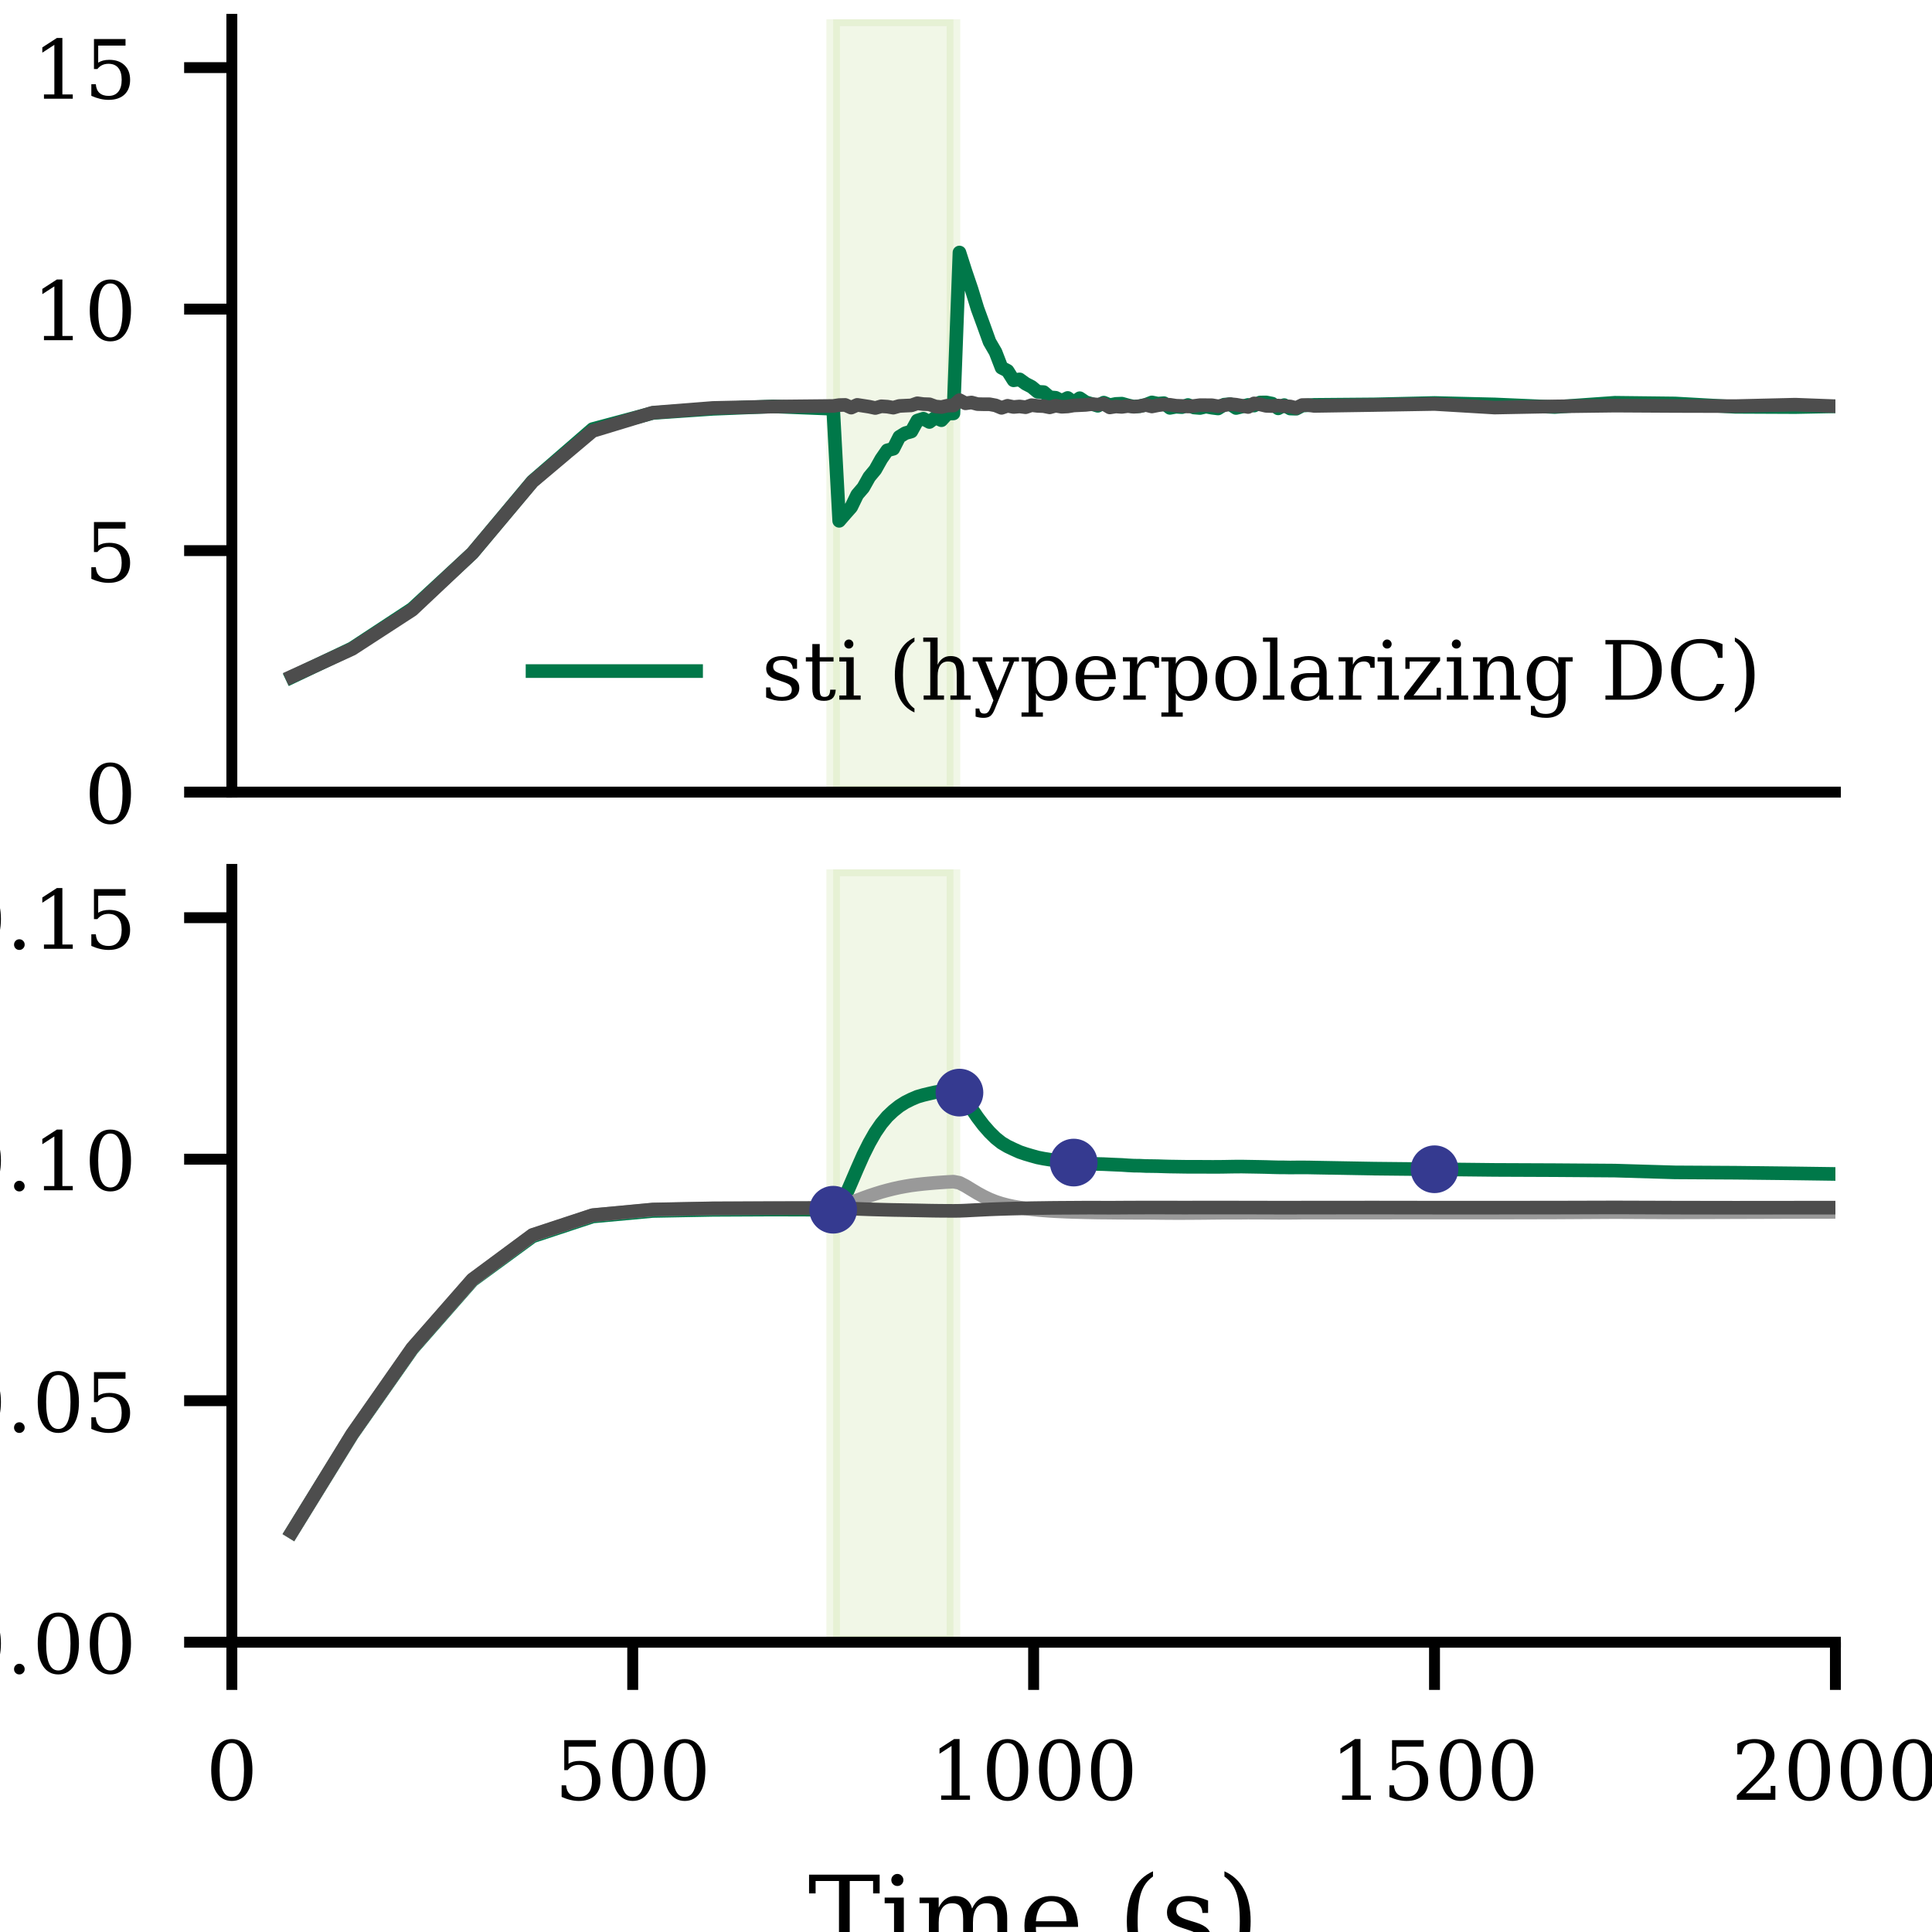 <?xml version="1.0" encoding="utf-8" standalone="no"?>
<!DOCTYPE svg PUBLIC "-//W3C//DTD SVG 1.1//EN"
  "http://www.w3.org/Graphics/SVG/1.1/DTD/svg11.dtd">
<!-- Created with matplotlib (http://matplotlib.org/) -->
<svg height="141.732pt" version="1.1" viewBox="0 0 141.732 141.732" width="141.732pt" xmlns="http://www.w3.org/2000/svg" xmlns:xlink="http://www.w3.org/1999/xlink">
 <defs>
  <style type="text/css">
*{stroke-linecap:butt;stroke-linejoin:round;}
  </style>
 </defs>
 <g id="figure_1">
  <g id="patch_1">
   <path d="M 0 141.732 
L 141.732 141.732 
L 141.732 0 
L 0 0 
z
" style="fill:#ffffff;"/>
  </g>
  <g id="axes_1">
   <g id="patch_2">
    <path d="M 17.008 58.11 
L 134.646 58.11 
L 134.646 1.417 
L 17.008 1.417 
z
" style="fill:#ffffff;"/>
   </g>
   <g id="patch_3">
    <path clip-path="url(#pa5e72b3a92)" d="M 61.122 58.11 
L 61.122 1.417 
L 69.945 1.417 
L 69.945 58.11 
z
" style="fill:#bbdb88;opacity:0.2;stroke:#bbdb88;stroke-linejoin:miter;"/>
   </g>
   <g id="matplotlib.axis_1"/>
   <g id="matplotlib.axis_2">
    <g id="ytick_1">
     <g id="line2d_1">
      <defs>
       <path d="M 0 0 
L -3.5 0 
" id="m2688ad42fa" style="stroke:#000000;stroke-width:0.8;"/>
      </defs>
      <g>
       <use style="stroke:#000000;stroke-width:0.8;" x="17.008" xlink:href="#m2688ad42fa" y="58.11"/>
      </g>
     </g>
     <g id="text_1">
      <!-- 0 -->
      <defs>
       <path d="M 31.781 3.422 
Q 39.266 3.422 42.969 11.625 
Q 46.688 19.828 46.688 36.375 
Q 46.688 52.984 42.969 61.188 
Q 39.266 69.391 31.781 69.391 
Q 24.312 69.391 20.594 61.188 
Q 16.891 52.984 16.891 36.375 
Q 16.891 19.828 20.594 11.625 
Q 24.312 3.422 31.781 3.422 
z
M 31.781 -1.422 
Q 19.922 -1.422 13.25 8.531 
Q 6.594 18.5 6.594 36.375 
Q 6.594 54.297 13.25 64.25 
Q 19.922 74.219 31.781 74.219 
Q 43.703 74.219 50.344 64.25 
Q 56.984 54.297 56.984 36.375 
Q 56.984 18.5 50.344 8.531 
Q 43.703 -1.422 31.781 -1.422 
z
" id="DejaVuSerif-30"/>
      </defs>
      <g transform="translate(6.19 60.39)scale(0.06 -0.06)">
       <use xlink:href="#DejaVuSerif-30"/>
      </g>
     </g>
    </g>
    <g id="ytick_2">
     <g id="line2d_2">
      <g>
       <use style="stroke:#000000;stroke-width:0.8;" x="17.008" xlink:href="#m2688ad42fa" y="40.394"/>
      </g>
     </g>
     <g id="text_2">
      <!-- 5 -->
      <defs>
       <path d="M 50.297 72.906 
L 50.297 64.891 
L 16.891 64.891 
L 16.891 44 
Q 19.438 45.75 22.828 46.625 
Q 26.219 47.516 30.422 47.516 
Q 42.234 47.516 49.062 40.969 
Q 55.906 34.422 55.906 23.094 
Q 55.906 11.531 49 5.047 
Q 42.094 -1.422 29.594 -1.422 
Q 24.562 -1.422 19.281 -0.188 
Q 14.016 1.031 8.5 3.516 
L 8.5 17.672 
L 14.016 17.672 
Q 14.453 10.75 18.422 7.078 
Q 22.406 3.422 29.594 3.422 
Q 37.312 3.422 41.453 8.5 
Q 45.609 13.578 45.609 23.094 
Q 45.609 32.562 41.484 37.609 
Q 37.359 42.672 29.594 42.672 
Q 25.203 42.672 21.844 41.109 
Q 18.5 39.547 15.922 36.281 
L 11.719 36.281 
L 11.719 72.906 
z
" id="DejaVuSerif-35"/>
      </defs>
      <g transform="translate(6.19 42.673)scale(0.06 -0.06)">
       <use xlink:href="#DejaVuSerif-35"/>
      </g>
     </g>
    </g>
    <g id="ytick_3">
     <g id="line2d_3">
      <g>
       <use style="stroke:#000000;stroke-width:0.8;" x="17.008" xlink:href="#m2688ad42fa" y="22.677"/>
      </g>
     </g>
     <g id="text_3">
      <!-- 10 -->
      <defs>
       <path d="M 14.203 0 
L 14.203 5.172 
L 26.906 5.172 
L 26.906 65.828 
L 12.203 56.297 
L 12.203 62.703 
L 29.984 74.219 
L 36.719 74.219 
L 36.719 5.172 
L 49.422 5.172 
L 49.422 0 
z
" id="DejaVuSerif-31"/>
      </defs>
      <g transform="translate(2.373 24.957)scale(0.06 -0.06)">
       <use xlink:href="#DejaVuSerif-31"/>
       <use x="63.623" xlink:href="#DejaVuSerif-30"/>
      </g>
     </g>
    </g>
    <g id="ytick_4">
     <g id="line2d_4">
      <g>
       <use style="stroke:#000000;stroke-width:0.8;" x="17.008" xlink:href="#m2688ad42fa" y="4.961"/>
      </g>
     </g>
     <g id="text_4">
      <!-- 15 -->
      <g transform="translate(2.373 7.24)scale(0.06 -0.06)">
       <use xlink:href="#DejaVuSerif-31"/>
       <use x="63.623" xlink:href="#DejaVuSerif-35"/>
      </g>
     </g>
    </g>
   </g>
   <g id="line2d_5">
    <path clip-path="url(#pa5e72b3a92)" d="M 21.419 49.664 
L 25.831 47.561 
L 30.242 44.661 
L 34.654 40.582 
L 39.065 35.303 
L 43.476 31.477 
L 47.888 30.295 
L 52.299 29.992 
L 56.711 29.815 
L 61.122 29.988 
L 61.563 38.208 
L 62.004 37.699 
L 62.445 37.2 
L 62.887 36.288 
L 63.328 35.775 
L 63.769 34.989 
L 64.21 34.459 
L 64.651 33.673 
L 65.092 33.036 
L 65.533 32.922 
L 65.975 32.049 
L 66.416 31.777 
L 66.857 31.652 
L 67.298 30.853 
L 67.739 30.716 
L 68.18 30.957 
L 68.621 30.631 
L 69.063 30.827 
L 69.504 30.341 
L 69.945 30.329 
L 70.386 18.524 
L 70.827 19.901 
L 71.268 21.2 
L 71.709 22.642 
L 72.151 23.85 
L 72.592 25.074 
L 73.033 25.831 
L 73.474 26.974 
L 73.915 27.203 
L 74.356 27.9 
L 74.797 27.831 
L 75.239 28.149 
L 75.68 28.378 
L 76.121 28.743 
L 76.562 28.764 
L 77.003 29.142 
L 77.444 29.18 
L 77.885 29.407 
L 78.327 29.193 
L 78.768 29.522 
L 79.209 29.212 
L 79.65 29.509 
L 80.091 29.635 
L 80.532 29.769 
L 80.973 29.537 
L 81.415 29.72 
L 81.856 29.631 
L 82.297 29.611 
L 82.738 29.735 
L 83.179 29.833 
L 83.62 29.794 
L 84.061 29.694 
L 84.503 29.521 
L 84.944 29.611 
L 85.385 29.575 
L 85.826 29.922 
L 86.267 29.84 
L 86.708 29.868 
L 87.149 29.71 
L 87.591 29.895 
L 88.032 29.931 
L 88.473 29.829 
L 88.914 29.91 
L 89.355 29.966 
L 89.796 29.687 
L 90.237 29.648 
L 90.679 29.932 
L 91.12 29.825 
L 91.561 29.704 
L 92.002 29.754 
L 92.443 29.527 
L 92.884 29.521 
L 93.325 29.609 
L 93.767 29.957 
L 94.208 29.718 
L 94.649 29.971 
L 95.09 29.985 
L 95.531 29.753 
L 95.972 29.728 
L 96.413 29.701 
L 100.825 29.665 
L 105.236 29.562 
L 109.648 29.668 
L 114.059 29.86 
L 118.47 29.547 
L 122.882 29.598 
L 127.293 29.845 
L 131.705 29.865 
L 136.116 29.777 
L 140.528 29.959 
L 142.732 29.846 
" style="fill:none;stroke:#007849;stroke-linecap:square;"/>
   </g>
   <g id="line2d_6">
    <path clip-path="url(#pa5e72b3a92)" d="M 21.419 49.624 
L 25.831 47.606 
L 30.242 44.741 
L 34.654 40.583 
L 39.065 35.333 
L 43.476 31.617 
L 47.888 30.275 
L 52.299 29.927 
L 56.711 29.827 
L 61.122 29.782 
L 61.563 29.716 
L 62.004 29.705 
L 62.445 29.904 
L 62.887 29.701 
L 63.328 29.769 
L 63.769 29.838 
L 64.21 29.932 
L 64.651 29.805 
L 65.092 29.832 
L 65.533 29.907 
L 65.975 29.781 
L 66.416 29.759 
L 66.857 29.739 
L 67.298 29.584 
L 67.739 29.644 
L 68.18 29.659 
L 68.621 29.819 
L 69.063 29.862 
L 69.504 29.762 
L 69.945 29.749 
L 70.386 29.353 
L 70.827 29.588 
L 71.268 29.527 
L 71.709 29.645 
L 72.151 29.656 
L 72.592 29.656 
L 73.033 29.738 
L 73.474 29.92 
L 73.915 29.768 
L 74.356 29.857 
L 74.797 29.818 
L 75.239 29.874 
L 75.68 29.723 
L 76.121 29.777 
L 76.562 29.794 
L 77.003 29.884 
L 77.444 29.762 
L 77.885 29.841 
L 78.327 29.818 
L 78.768 29.745 
L 79.209 29.724 
L 79.65 29.703 
L 80.091 29.648 
L 80.532 29.681 
L 80.973 29.627 
L 81.415 29.889 
L 81.856 29.819 
L 82.297 29.85 
L 82.738 29.788 
L 83.179 29.842 
L 83.62 29.799 
L 84.061 29.708 
L 84.503 29.819 
L 84.944 29.731 
L 85.385 29.671 
L 85.826 29.696 
L 86.267 29.764 
L 86.708 29.781 
L 87.149 29.821 
L 87.591 29.78 
L 88.032 29.722 
L 88.473 29.725 
L 88.914 29.729 
L 89.355 29.805 
L 89.796 29.731 
L 90.237 29.647 
L 90.679 29.689 
L 91.12 29.766 
L 91.561 29.859 
L 92.002 29.592 
L 92.443 29.668 
L 92.884 29.774 
L 93.325 29.79 
L 93.767 29.752 
L 94.208 29.797 
L 94.649 29.818 
L 95.09 29.929 
L 95.531 29.714 
L 95.972 29.717 
L 96.413 29.779 
L 100.825 29.711 
L 105.236 29.636 
L 109.648 29.899 
L 114.059 29.814 
L 118.47 29.757 
L 122.882 29.782 
L 127.293 29.793 
L 131.705 29.687 
L 136.116 29.855 
L 140.528 29.915 
L 142.732 29.799 
" style="fill:none;stroke:#4d4d4d;stroke-linecap:square;"/>
   </g>
   <g id="patch_4">
    <path d="M 17.008 58.11 
L 17.008 1.417 
" style="fill:none;stroke:#000000;stroke-linecap:square;stroke-linejoin:miter;stroke-width:0.8;"/>
   </g>
   <g id="patch_5">
    <path d="M 17.008 58.11 
L 134.646 58.11 
" style="fill:none;stroke:#000000;stroke-linecap:square;stroke-linejoin:miter;stroke-width:0.8;"/>
   </g>
   <g id="legend_1">
    <g id="line2d_7">
     <path d="M 39.066 49.23 
L 51.066 49.23 
" style="fill:none;stroke:#007849;stroke-linecap:square;"/>
    </g>
    <g id="line2d_8"/>
    <g id="text_5">
     <!-- $\mathrm{sti \ (hyperpolarizing \ DC)}$ -->
     <defs>
      <path d="M 5.609 2.875 
L 5.609 14.984 
L 10.797 14.984 
Q 10.984 9.188 14.422 6.297 
Q 17.875 3.422 24.609 3.422 
Q 30.672 3.422 33.844 5.688 
Q 37.016 7.953 37.016 12.312 
Q 37.016 15.719 34.688 17.812 
Q 32.375 19.922 24.906 22.312 
L 18.406 24.516 
Q 11.719 26.656 8.719 29.875 
Q 5.719 33.109 5.719 38.094 
Q 5.719 45.219 10.938 49.266 
Q 16.156 53.328 25.391 53.328 
Q 29.5 53.328 34.031 52.25 
Q 38.578 51.172 43.406 49.125 
L 43.406 37.797 
L 38.234 37.797 
Q 38.031 42.828 34.703 45.656 
Q 31.391 48.484 25.688 48.484 
Q 20.016 48.484 17.109 46.484 
Q 14.203 44.484 14.203 40.484 
Q 14.203 37.203 16.406 35.219 
Q 18.609 33.25 25.203 31.203 
L 32.328 29 
Q 39.703 26.703 42.938 23.266 
Q 46.188 19.828 46.188 14.406 
Q 46.188 7.031 40.547 2.797 
Q 34.906 -1.422 25 -1.422 
Q 19.969 -1.422 15.188 -0.344 
Q 10.406 0.734 5.609 2.875 
z
" id="DejaVuSerif-73"/>
      <path d="M 10.797 46.688 
L 2.875 46.688 
L 2.875 51.906 
L 10.797 51.906 
L 10.797 68.016 
L 19.828 68.016 
L 19.828 51.906 
L 36.719 51.906 
L 36.719 46.688 
L 19.828 46.688 
L 19.828 13.719 
Q 19.828 7.125 21.094 5.266 
Q 22.359 3.422 25.781 3.422 
Q 29.297 3.422 30.906 5.484 
Q 32.516 7.562 32.625 12.203 
L 39.406 12.203 
Q 39.016 5.125 35.547 1.844 
Q 32.078 -1.422 25 -1.422 
Q 17.234 -1.422 14.016 2.016 
Q 10.797 5.469 10.797 13.719 
z
" id="DejaVuSerif-74"/>
      <path d="M 9.719 68.016 
Q 9.719 70.266 11.344 71.922 
Q 12.984 73.578 15.281 73.578 
Q 17.531 73.578 19.156 71.922 
Q 20.797 70.266 20.797 68.016 
Q 20.797 65.719 19.188 64.109 
Q 17.578 62.5 15.281 62.5 
Q 12.984 62.5 11.344 64.109 
Q 9.719 65.719 9.719 68.016 
z
M 21.188 5.172 
L 29.688 5.172 
L 29.688 0 
L 3.609 0 
L 3.609 5.172 
L 12.203 5.172 
L 12.203 46.688 
L 3.609 46.688 
L 3.609 51.906 
L 21.188 51.906 
z
" id="DejaVuSerif-69"/>
      <path d="M 31.891 -15.578 
Q 20.016 -10.25 13.953 1.297 
Q 7.906 12.844 7.906 30.172 
Q 7.906 47.562 13.953 59.109 
Q 20.016 70.656 31.891 75.984 
L 31.891 71.188 
Q 24.359 66.016 21.094 56.609 
Q 17.828 47.219 17.828 30.172 
Q 17.828 13.188 21.094 3.781 
Q 24.359 -5.609 31.891 -10.797 
z
" id="DejaVuSerif-28"/>
      <path d="M 4.109 0 
L 4.109 5.172 
L 12.203 5.172 
L 12.203 70.797 
L 3.609 70.797 
L 3.609 75.984 
L 21.188 75.984 
L 21.188 42.672 
Q 23.688 47.953 27.656 50.641 
Q 31.641 53.328 36.922 53.328 
Q 45.516 53.328 49.562 48.391 
Q 53.609 43.453 53.609 33.016 
L 53.609 5.172 
L 61.625 5.172 
L 61.625 0 
L 36.812 0 
L 36.812 5.172 
L 44.578 5.172 
L 44.578 30.172 
Q 44.578 39.703 42.25 43.188 
Q 39.938 46.688 33.984 46.688 
Q 27.734 46.688 24.453 42.141 
Q 21.188 37.594 21.188 28.906 
L 21.188 5.172 
L 29 5.172 
L 29 0 
z
" id="DejaVuSerif-68"/>
      <path d="M 21.578 -9.516 
L 25 -0.875 
L 5.609 46.688 
L -0.297 46.688 
L -0.297 51.906 
L 23.578 51.906 
L 23.578 46.688 
L 15.281 46.688 
L 29.891 10.984 
L 44.484 46.688 
L 36.719 46.688 
L 36.719 51.906 
L 56.203 51.906 
L 56.203 46.688 
L 50.391 46.688 
L 26.609 -11.719 
Q 24.172 -17.781 21.188 -20 
Q 18.219 -22.219 12.797 -22.219 
Q 10.5 -22.219 8.078 -21.828 
Q 5.672 -21.438 3.219 -20.703 
L 3.219 -10.797 
L 7.812 -10.797 
Q 8.109 -14.109 9.5 -15.547 
Q 10.891 -17 13.812 -17 
Q 16.5 -17 18.141 -15.5 
Q 19.781 -14.016 21.578 -9.516 
z
" id="DejaVuSerif-79"/>
      <path d="M 20.516 28.516 
L 20.516 23.391 
Q 20.516 14.016 24.094 9.109 
Q 27.688 4.203 34.516 4.203 
Q 41.406 4.203 44.938 9.719 
Q 48.484 15.234 48.484 25.984 
Q 48.484 36.766 44.938 42.234 
Q 41.406 47.703 34.516 47.703 
Q 27.688 47.703 24.094 42.766 
Q 20.516 37.844 20.516 28.516 
z
M 11.531 46.688 
L 2.875 46.688 
L 2.875 51.906 
L 20.516 51.906 
L 20.516 43.797 
Q 23.141 48.688 27.219 51 
Q 31.297 53.328 37.312 53.328 
Q 46.875 53.328 52.922 45.75 
Q 58.984 38.188 58.984 25.984 
Q 58.984 13.766 52.922 6.172 
Q 46.875 -1.422 37.312 -1.422 
Q 31.297 -1.422 27.219 0.891 
Q 23.141 3.219 20.516 8.109 
L 20.516 -15.578 
L 29 -15.578 
L 29 -20.797 
L 2.875 -20.797 
L 2.875 -15.578 
L 11.531 -15.578 
z
" id="DejaVuSerif-70"/>
      <path d="M 54.203 25 
L 15.484 25 
L 15.484 24.609 
Q 15.484 14.109 19.438 8.766 
Q 23.391 3.422 31.109 3.422 
Q 37.016 3.422 40.797 6.516 
Q 44.578 9.625 46.094 15.719 
L 53.328 15.719 
Q 51.172 7.172 45.375 2.875 
Q 39.594 -1.422 30.172 -1.422 
Q 18.797 -1.422 11.891 6.078 
Q 4.984 13.578 4.984 25.984 
Q 4.984 38.281 11.766 45.797 
Q 18.562 53.328 29.594 53.328 
Q 41.359 53.328 47.656 46.062 
Q 53.953 38.812 54.203 25 
z
M 43.609 30.172 
Q 43.312 39.266 39.766 43.875 
Q 36.234 48.484 29.594 48.484 
Q 23.391 48.484 19.828 43.844 
Q 16.266 39.203 15.484 30.172 
z
" id="DejaVuSerif-65"/>
      <path d="M 47.797 52 
L 47.797 39.016 
L 42.625 39.016 
Q 42.391 42.875 40.484 44.781 
Q 38.578 46.688 34.906 46.688 
Q 28.266 46.688 24.719 42.094 
Q 21.188 37.5 21.188 28.906 
L 21.188 5.172 
L 31.594 5.172 
L 31.594 0 
L 4.109 0 
L 4.109 5.172 
L 12.203 5.172 
L 12.203 46.781 
L 3.609 46.781 
L 3.609 51.906 
L 21.188 51.906 
L 21.188 42.672 
Q 23.828 48.094 27.969 50.703 
Q 32.125 53.328 38.094 53.328 
Q 40.281 53.328 42.703 52.984 
Q 45.125 52.641 47.797 52 
z
" id="DejaVuSerif-72"/>
      <path d="M 30.078 3.422 
Q 37.312 3.422 40.984 9.125 
Q 44.672 14.844 44.672 25.984 
Q 44.672 37.109 40.984 42.797 
Q 37.312 48.484 30.078 48.484 
Q 22.859 48.484 19.172 42.797 
Q 15.484 37.109 15.484 25.984 
Q 15.484 14.844 19.188 9.125 
Q 22.906 3.422 30.078 3.422 
z
M 30.078 -1.422 
Q 18.75 -1.422 11.859 6.078 
Q 4.984 13.578 4.984 25.984 
Q 4.984 38.375 11.844 45.844 
Q 18.703 53.328 30.078 53.328 
Q 41.453 53.328 48.312 45.844 
Q 55.172 38.375 55.172 25.984 
Q 55.172 13.578 48.312 6.078 
Q 41.453 -1.422 30.078 -1.422 
z
" id="DejaVuSerif-6f"/>
      <path d="M 20.516 5.172 
L 29 5.172 
L 29 0 
L 2.875 0 
L 2.875 5.172 
L 11.531 5.172 
L 11.531 70.797 
L 2.875 70.797 
L 2.875 75.984 
L 20.516 75.984 
z
" id="DejaVuSerif-6c"/>
      <path d="M 39.797 16.312 
L 39.797 27.297 
L 28.219 27.297 
Q 21.531 27.297 18.25 24.406 
Q 14.984 21.531 14.984 15.578 
Q 14.984 10.156 18.297 6.984 
Q 21.625 3.812 27.297 3.812 
Q 32.906 3.812 36.344 7.281 
Q 39.797 10.75 39.797 16.312 
z
M 48.781 32.422 
L 48.781 5.172 
L 56.781 5.172 
L 56.781 0 
L 39.797 0 
L 39.797 5.609 
Q 36.812 2 32.906 0.281 
Q 29 -1.422 23.781 -1.422 
Q 15.141 -1.422 10.062 3.172 
Q 4.984 7.766 4.984 15.578 
Q 4.984 23.641 10.797 28.078 
Q 16.609 32.516 27.203 32.516 
L 39.797 32.516 
L 39.797 36.078 
Q 39.797 42 36.203 45.234 
Q 32.625 48.484 26.125 48.484 
Q 20.75 48.484 17.578 46.047 
Q 14.406 43.609 13.625 38.812 
L 8.984 38.812 
L 8.984 49.312 
Q 13.672 51.312 18.094 52.312 
Q 22.516 53.328 26.703 53.328 
Q 37.5 53.328 43.141 47.969 
Q 48.781 42.625 48.781 32.422 
z
" id="DejaVuSerif-61"/>
      <path d="M 4 0 
L 4 4.203 
L 36.531 46.688 
L 10.797 46.688 
L 10.797 37.703 
L 5.609 37.703 
L 5.609 51.906 
L 48.094 51.906 
L 48.094 47.703 
L 15.578 5.172 
L 43.797 5.172 
L 43.797 14.594 
L 49.031 14.594 
L 49.031 0 
z
" id="DejaVuSerif-7a"/>
      <path d="M 4.109 0 
L 4.109 5.172 
L 12.203 5.172 
L 12.203 46.688 
L 3.609 46.688 
L 3.609 51.906 
L 21.188 51.906 
L 21.188 42.672 
Q 23.688 47.953 27.656 50.641 
Q 31.641 53.328 36.922 53.328 
Q 45.516 53.328 49.562 48.391 
Q 53.609 43.453 53.609 33.016 
L 53.609 5.172 
L 61.625 5.172 
L 61.625 0 
L 36.812 0 
L 36.812 5.172 
L 44.578 5.172 
L 44.578 30.172 
Q 44.578 39.703 42.234 43.234 
Q 39.891 46.781 33.984 46.781 
Q 27.734 46.781 24.453 42.203 
Q 21.188 37.641 21.188 28.906 
L 21.188 5.172 
L 29 5.172 
L 29 0 
z
" id="DejaVuSerif-6e"/>
      <path d="M 52.484 46.688 
L 52.484 1.125 
Q 52.484 -10.062 46.328 -16.141 
Q 40.188 -22.219 28.812 -22.219 
Q 23.688 -22.219 19 -21.281 
Q 14.312 -20.359 10.016 -18.5 
L 10.016 -7.625 
L 14.703 -7.625 
Q 15.578 -12.703 18.844 -15.047 
Q 22.125 -17.391 28.219 -17.391 
Q 36.141 -17.391 39.812 -12.922 
Q 43.5 -8.453 43.5 1.125 
L 43.5 8.109 
Q 40.875 3.219 36.797 0.891 
Q 32.719 -1.422 26.703 -1.422 
Q 17.141 -1.422 11.062 6.172 
Q 4.984 13.766 4.984 25.984 
Q 4.984 38.188 11.031 45.75 
Q 17.094 53.328 26.703 53.328 
Q 32.719 53.328 36.797 51 
Q 40.875 48.688 43.5 43.797 
L 43.5 51.906 
L 61.078 51.906 
L 61.078 46.688 
z
M 43.5 28.516 
Q 43.5 37.844 39.906 42.766 
Q 36.328 47.703 29.5 47.703 
Q 22.562 47.703 19.016 42.234 
Q 15.484 36.766 15.484 25.984 
Q 15.484 15.234 19.016 9.719 
Q 22.562 4.203 29.5 4.203 
Q 36.328 4.203 39.906 9.109 
Q 43.5 14.016 43.5 23.391 
z
" id="DejaVuSerif-67"/>
      <path d="M 24.703 5.172 
L 33.797 5.172 
Q 48 5.172 55.594 13.281 
Q 63.188 21.391 63.188 36.531 
Q 63.188 51.656 55.609 59.656 
Q 48.047 67.672 33.797 67.672 
L 24.703 67.672 
z
M 5.516 0 
L 5.516 5.172 
L 14.797 5.172 
L 14.797 67.672 
L 5.516 67.672 
L 5.516 72.906 
L 34.516 72.906 
Q 53.375 72.906 63.891 63.281 
Q 74.422 53.656 74.422 36.531 
Q 74.422 19.344 63.875 9.672 
Q 53.328 0 34.516 0 
z
" id="DejaVuSerif-44"/>
      <path d="M 70.516 19.281 
Q 67.281 9.078 59.688 3.828 
Q 52.094 -1.422 40.484 -1.422 
Q 33.344 -1.422 27.234 1.016 
Q 21.141 3.469 16.406 8.203 
Q 10.938 13.672 8.266 20.625 
Q 5.609 27.594 5.609 36.375 
Q 5.609 53.375 15.422 63.797 
Q 25.25 74.219 41.312 74.219 
Q 47.266 74.219 54 72.656 
Q 60.75 71.094 68.5 67.922 
L 68.5 51.125 
L 62.984 51.125 
Q 61.188 60.297 55.734 64.641 
Q 50.297 69 40.484 69 
Q 28.812 69 22.797 60.719 
Q 16.797 52.438 16.797 36.375 
Q 16.797 20.359 22.797 12.078 
Q 28.812 3.812 40.484 3.812 
Q 48.641 3.812 53.906 7.688 
Q 59.188 11.578 61.531 19.281 
z
" id="DejaVuSerif-43"/>
      <path d="M 7.078 -15.578 
L 7.078 -10.797 
Q 14.594 -5.609 17.891 3.781 
Q 21.188 13.188 21.188 30.172 
Q 21.188 47.219 17.891 56.609 
Q 14.594 66.016 7.078 71.188 
L 7.078 75.984 
Q 19 70.656 25.047 59.109 
Q 31.109 47.562 31.109 30.172 
Q 31.109 12.844 25.047 1.297 
Q 19 -10.25 7.078 -15.578 
z
" id="DejaVuSerif-29"/>
     </defs>
     <g transform="translate(55.866 51.33)scale(0.06 -0.06)">
      <use transform="translate(0 0.016)" xlink:href="#DejaVuSerif-73"/>
      <use transform="translate(51.318 0.016)" xlink:href="#DejaVuSerif-74"/>
      <use transform="translate(91.504 0.016)" xlink:href="#DejaVuSerif-69"/>
      <use transform="translate(155.094 0.016)" xlink:href="#DejaVuSerif-28"/>
      <use transform="translate(194.108 0.016)" xlink:href="#DejaVuSerif-68"/>
      <use transform="translate(258.512 0.016)" xlink:href="#DejaVuSerif-79"/>
      <use transform="translate(315.006 0.016)" xlink:href="#DejaVuSerif-70"/>
      <use transform="translate(379.02 0.016)" xlink:href="#DejaVuSerif-65"/>
      <use transform="translate(438.2 0.016)" xlink:href="#DejaVuSerif-72"/>
      <use transform="translate(486.002 0.016)" xlink:href="#DejaVuSerif-70"/>
      <use transform="translate(550.016 0.016)" xlink:href="#DejaVuSerif-6f"/>
      <use transform="translate(610.221 0.016)" xlink:href="#DejaVuSerif-6c"/>
      <use transform="translate(642.203 0.016)" xlink:href="#DejaVuSerif-61"/>
      <use transform="translate(701.823 0.016)" xlink:href="#DejaVuSerif-72"/>
      <use transform="translate(749.625 0.016)" xlink:href="#DejaVuSerif-69"/>
      <use transform="translate(781.608 0.016)" xlink:href="#DejaVuSerif-7a"/>
      <use transform="translate(834.293 0.016)" xlink:href="#DejaVuSerif-69"/>
      <use transform="translate(866.276 0.016)" xlink:href="#DejaVuSerif-6e"/>
      <use transform="translate(930.68 0.016)" xlink:href="#DejaVuSerif-67"/>
      <use transform="translate(1026.301 0.016)" xlink:href="#DejaVuSerif-44"/>
      <use transform="translate(1106.477 0.016)" xlink:href="#DejaVuSerif-43"/>
      <use transform="translate(1182.991 0.016)" xlink:href="#DejaVuSerif-29"/>
     </g>
    </g>
   </g>
  </g>
  <g id="axes_2">
   <g id="patch_6">
    <path d="M 17.008 120.472 
L 134.646 120.472 
L 134.646 63.78 
L 17.008 63.78 
z
" style="fill:#ffffff;"/>
   </g>
   <g id="patch_7">
    <path clip-path="url(#p00242b40cc)" d="M 61.122 120.472 
L 61.122 63.78 
L 69.945 63.78 
L 69.945 120.472 
z
" style="fill:#bbdb88;opacity:0.2;stroke:#bbdb88;stroke-linejoin:miter;"/>
   </g>
   <g id="matplotlib.axis_3">
    <g id="xtick_1">
     <g id="line2d_9">
      <defs>
       <path d="M 0 0 
L 0 3.5 
" id="madd31f218e" style="stroke:#000000;stroke-width:0.8;"/>
      </defs>
      <g>
       <use style="stroke:#000000;stroke-width:0.8;" x="17.008" xlink:href="#madd31f218e" y="120.472"/>
      </g>
     </g>
     <g id="text_6">
      <!-- 0 -->
      <g transform="translate(15.099 132.032)scale(0.06 -0.06)">
       <use xlink:href="#DejaVuSerif-30"/>
      </g>
     </g>
    </g>
    <g id="xtick_2">
     <g id="line2d_10">
      <g>
       <use style="stroke:#000000;stroke-width:0.8;" x="46.417" xlink:href="#madd31f218e" y="120.472"/>
      </g>
     </g>
     <g id="text_7">
      <!-- 500 -->
      <g transform="translate(40.691 132.032)scale(0.06 -0.06)">
       <use xlink:href="#DejaVuSerif-35"/>
       <use x="63.623" xlink:href="#DejaVuSerif-30"/>
       <use x="127.246" xlink:href="#DejaVuSerif-30"/>
      </g>
     </g>
    </g>
    <g id="xtick_3">
     <g id="line2d_11">
      <g>
       <use style="stroke:#000000;stroke-width:0.8;" x="75.827" xlink:href="#madd31f218e" y="120.472"/>
      </g>
     </g>
     <g id="text_8">
      <!-- 1000 -->
      <g transform="translate(68.192 132.032)scale(0.06 -0.06)">
       <use xlink:href="#DejaVuSerif-31"/>
       <use x="63.623" xlink:href="#DejaVuSerif-30"/>
       <use x="127.246" xlink:href="#DejaVuSerif-30"/>
       <use x="190.869" xlink:href="#DejaVuSerif-30"/>
      </g>
     </g>
    </g>
    <g id="xtick_4">
     <g id="line2d_12">
      <g>
       <use style="stroke:#000000;stroke-width:0.8;" x="105.236" xlink:href="#madd31f218e" y="120.472"/>
      </g>
     </g>
     <g id="text_9">
      <!-- 1500 -->
      <g transform="translate(97.601 132.032)scale(0.06 -0.06)">
       <use xlink:href="#DejaVuSerif-31"/>
       <use x="63.623" xlink:href="#DejaVuSerif-35"/>
       <use x="127.246" xlink:href="#DejaVuSerif-30"/>
       <use x="190.869" xlink:href="#DejaVuSerif-30"/>
      </g>
     </g>
    </g>
    <g id="xtick_5">
     <g id="line2d_13">
      <g>
       <use style="stroke:#000000;stroke-width:0.8;" x="134.646" xlink:href="#madd31f218e" y="120.472"/>
      </g>
     </g>
     <g id="text_10">
      <!-- 2000 -->
      <defs>
       <path d="M 12.797 55.516 
L 7.328 55.516 
L 7.328 68.5 
Q 12.547 71.297 17.844 72.75 
Q 23.141 74.219 28.219 74.219 
Q 39.594 74.219 46.188 68.703 
Q 52.781 63.188 52.781 53.719 
Q 52.781 43.016 37.844 28.125 
Q 36.672 27 36.078 26.422 
L 17.672 8.016 
L 48.094 8.016 
L 48.094 17 
L 53.812 17 
L 53.812 0 
L 6.781 0 
L 6.781 5.328 
L 28.906 27.391 
Q 36.234 34.719 39.359 40.844 
Q 42.484 46.969 42.484 53.719 
Q 42.484 61.078 38.641 65.234 
Q 34.812 69.391 28.078 69.391 
Q 21.094 69.391 17.281 65.922 
Q 13.484 62.453 12.797 55.516 
z
" id="DejaVuSerif-32"/>
      </defs>
      <g transform="translate(127.011 132.032)scale(0.06 -0.06)">
       <use xlink:href="#DejaVuSerif-32"/>
       <use x="63.623" xlink:href="#DejaVuSerif-30"/>
       <use x="127.246" xlink:href="#DejaVuSerif-30"/>
       <use x="190.869" xlink:href="#DejaVuSerif-30"/>
      </g>
     </g>
    </g>
    <g id="text_11">
     <!-- Time (s) -->
     <defs>
      <path d="M 19.094 0 
L 19.094 5.172 
L 28.422 5.172 
L 28.422 67.094 
L 6.984 67.094 
L 6.984 55.719 
L 0.984 55.719 
L 0.984 72.906 
L 65.719 72.906 
L 65.719 55.719 
L 59.719 55.719 
L 59.719 67.094 
L 38.281 67.094 
L 38.281 5.172 
L 47.609 5.172 
L 47.609 0 
z
" id="DejaVuSerif-54"/>
      <path d="M 51.812 41.797 
Q 54.391 47.516 58.422 50.422 
Q 62.453 53.328 67.828 53.328 
Q 75.984 53.328 79.984 48.266 
Q 83.984 43.219 83.984 33.016 
L 83.984 5.172 
L 92.094 5.172 
L 92.094 0 
L 67.188 0 
L 67.188 5.172 
L 75 5.172 
L 75 31.984 
Q 75 39.938 72.656 43.312 
Q 70.312 46.688 64.891 46.688 
Q 58.891 46.688 55.734 42.141 
Q 52.594 37.594 52.594 28.906 
L 52.594 5.172 
L 60.406 5.172 
L 60.406 0 
L 35.797 0 
L 35.797 5.172 
L 43.609 5.172 
L 43.609 32.328 
Q 43.609 40.094 41.266 43.391 
Q 38.922 46.688 33.5 46.688 
Q 27.484 46.688 24.328 42.141 
Q 21.188 37.594 21.188 28.906 
L 21.188 5.172 
L 29 5.172 
L 29 0 
L 4.109 0 
L 4.109 5.172 
L 12.203 5.172 
L 12.203 46.781 
L 3.609 46.781 
L 3.609 51.906 
L 21.188 51.906 
L 21.188 42.672 
Q 23.688 47.859 27.531 50.594 
Q 31.391 53.328 36.281 53.328 
Q 42.328 53.328 46.375 50.312 
Q 50.438 47.312 51.812 41.797 
z
" id="DejaVuSerif-6d"/>
      <path id="DejaVuSerif-20"/>
     </defs>
     <g transform="translate(59.274 143.358)scale(0.08 -0.08)">
      <use xlink:href="#DejaVuSerif-54"/>
      <use x="66.699" xlink:href="#DejaVuSerif-69"/>
      <use x="98.682" xlink:href="#DejaVuSerif-6d"/>
      <use x="193.506" xlink:href="#DejaVuSerif-65"/>
      <use x="252.686" xlink:href="#DejaVuSerif-20"/>
      <use x="284.473" xlink:href="#DejaVuSerif-28"/>
      <use x="323.486" xlink:href="#DejaVuSerif-73"/>
      <use x="374.805" xlink:href="#DejaVuSerif-29"/>
     </g>
    </g>
   </g>
   <g id="matplotlib.axis_4">
    <g id="ytick_5">
     <g id="line2d_14">
      <g>
       <use style="stroke:#000000;stroke-width:0.8;" x="17.008" xlink:href="#m2688ad42fa" y="120.472"/>
      </g>
     </g>
     <g id="text_12">
      <!-- 0.00 -->
      <defs>
       <path d="M 9.422 5.078 
Q 9.422 7.812 11.281 9.719 
Q 13.141 11.625 15.922 11.625 
Q 18.609 11.625 20.5 9.719 
Q 22.406 7.812 22.406 5.078 
Q 22.406 2.391 20.5 0.484 
Q 18.609 -1.422 15.922 -1.422 
Q 13.141 -1.422 11.281 0.453 
Q 9.422 2.344 9.422 5.078 
z
" id="DejaVuSerif-2e"/>
      </defs>
      <g transform="translate(-3.352 122.752)scale(0.06 -0.06)">
       <use xlink:href="#DejaVuSerif-30"/>
       <use x="63.623" xlink:href="#DejaVuSerif-2e"/>
       <use x="95.41" xlink:href="#DejaVuSerif-30"/>
       <use x="159.033" xlink:href="#DejaVuSerif-30"/>
      </g>
     </g>
    </g>
    <g id="ytick_6">
     <g id="line2d_15">
      <g>
       <use style="stroke:#000000;stroke-width:0.8;" x="17.008" xlink:href="#m2688ad42fa" y="102.756"/>
      </g>
     </g>
     <g id="text_13">
      <!-- 0.05 -->
      <g transform="translate(-3.352 105.035)scale(0.06 -0.06)">
       <use xlink:href="#DejaVuSerif-30"/>
       <use x="63.623" xlink:href="#DejaVuSerif-2e"/>
       <use x="95.41" xlink:href="#DejaVuSerif-30"/>
       <use x="159.033" xlink:href="#DejaVuSerif-35"/>
      </g>
     </g>
    </g>
    <g id="ytick_7">
     <g id="line2d_16">
      <g>
       <use style="stroke:#000000;stroke-width:0.8;" x="17.008" xlink:href="#m2688ad42fa" y="85.039"/>
      </g>
     </g>
     <g id="text_14">
      <!-- 0.10 -->
      <g transform="translate(-3.352 87.319)scale(0.06 -0.06)">
       <use xlink:href="#DejaVuSerif-30"/>
       <use x="63.623" xlink:href="#DejaVuSerif-2e"/>
       <use x="95.41" xlink:href="#DejaVuSerif-31"/>
       <use x="159.033" xlink:href="#DejaVuSerif-30"/>
      </g>
     </g>
    </g>
    <g id="ytick_8">
     <g id="line2d_17">
      <g>
       <use style="stroke:#000000;stroke-width:0.8;" x="17.008" xlink:href="#m2688ad42fa" y="67.323"/>
      </g>
     </g>
     <g id="text_15">
      <!-- 0.15 -->
      <g transform="translate(-3.352 69.602)scale(0.06 -0.06)">
       <use xlink:href="#DejaVuSerif-30"/>
       <use x="63.623" xlink:href="#DejaVuSerif-2e"/>
       <use x="95.41" xlink:href="#DejaVuSerif-31"/>
       <use x="159.033" xlink:href="#DejaVuSerif-35"/>
      </g>
     </g>
    </g>
   </g>
   <g id="line2d_18">
    <path clip-path="url(#p00242b40cc)" d="M 21.419 112.38 
L 25.831 105.241 
L 30.242 98.957 
L 34.654 93.931 
L 39.065 90.701 
L 43.476 89.241 
L 47.888 88.837 
L 52.299 88.754 
L 56.711 88.733 
L 61.122 88.746 
L 61.563 88.499 
L 62.004 87.772 
L 62.445 86.76 
L 62.887 85.729 
L 63.328 84.733 
L 63.769 83.851 
L 64.21 83.077 
L 64.651 82.435 
L 65.092 81.911 
L 65.533 81.495 
L 65.975 81.143 
L 66.416 80.865 
L 66.857 80.645 
L 67.298 80.457 
L 67.739 80.329 
L 68.18 80.224 
L 68.621 80.124 
L 69.063 80.05 
L 69.504 79.986 
L 69.945 79.935 
L 70.386 80.154 
L 70.827 80.688 
L 71.268 81.323 
L 71.709 81.969 
L 72.151 82.551 
L 72.592 83.054 
L 73.033 83.488 
L 73.474 83.839 
L 73.915 84.101 
L 74.356 84.311 
L 74.797 84.51 
L 75.239 84.659 
L 75.68 84.789 
L 76.121 84.912 
L 76.562 84.999 
L 77.003 85.069 
L 77.444 85.134 
L 77.885 85.195 
L 78.327 85.24 
L 78.768 85.287 
L 79.209 85.324 
L 79.65 85.352 
L 80.091 85.372 
L 80.532 85.39 
L 80.973 85.401 
L 81.415 85.422 
L 81.856 85.442 
L 82.297 85.46 
L 82.738 85.49 
L 83.179 85.513 
L 83.62 85.518 
L 84.061 85.539 
L 84.503 85.544 
L 84.944 85.551 
L 85.385 85.566 
L 85.826 85.578 
L 86.267 85.584 
L 86.708 85.591 
L 87.149 85.597 
L 87.591 85.597 
L 88.032 85.597 
L 88.473 85.599 
L 88.914 85.602 
L 89.355 85.601 
L 89.796 85.596 
L 90.237 85.588 
L 90.679 85.581 
L 91.12 85.58 
L 91.561 85.588 
L 92.002 85.595 
L 92.443 85.603 
L 92.884 85.612 
L 93.325 85.626 
L 93.767 85.637 
L 94.208 85.639 
L 94.649 85.648 
L 95.09 85.643 
L 95.531 85.642 
L 95.972 85.644 
L 96.413 85.653 
L 100.825 85.732 
L 105.236 85.777 
L 109.648 85.825 
L 114.059 85.843 
L 118.47 85.875 
L 122.882 86.006 
L 127.293 86.031 
L 131.705 86.081 
L 136.116 86.142 
L 140.528 86.165 
L 142.732 86.163 
" style="fill:none;stroke:#007849;stroke-linecap:square;"/>
   </g>
   <g id="line2d_19">
    <path clip-path="url(#p00242b40cc)" d="M 21.419 112.386 
L 25.831 105.216 
L 30.242 98.905 
L 34.654 93.882 
L 39.065 90.61 
L 43.476 89.15 
L 47.888 88.739 
L 52.299 88.652 
L 56.711 88.629 
L 61.122 88.616 
L 61.563 88.543 
L 62.004 88.395 
L 62.445 88.229 
L 62.887 88.055 
L 63.328 87.886 
L 63.769 87.727 
L 64.21 87.581 
L 64.651 87.443 
L 65.092 87.322 
L 65.533 87.211 
L 65.975 87.113 
L 66.416 87.03 
L 66.857 86.957 
L 67.298 86.9 
L 67.739 86.851 
L 68.18 86.81 
L 68.621 86.772 
L 69.063 86.74 
L 69.504 86.71 
L 69.945 86.686 
L 70.386 86.771 
L 70.827 86.999 
L 71.268 87.268 
L 71.709 87.533 
L 72.151 87.774 
L 72.592 87.984 
L 73.033 88.16 
L 73.474 88.302 
L 73.915 88.417 
L 74.356 88.512 
L 74.797 88.587 
L 75.239 88.655 
L 75.68 88.71 
L 76.121 88.757 
L 76.562 88.796 
L 77.003 88.829 
L 77.444 88.854 
L 77.885 88.874 
L 78.327 88.894 
L 78.768 88.908 
L 79.209 88.92 
L 79.65 88.932 
L 80.091 88.941 
L 80.532 88.95 
L 80.973 88.954 
L 81.415 88.957 
L 81.856 88.963 
L 82.297 88.965 
L 82.738 88.969 
L 83.179 88.971 
L 83.62 88.971 
L 84.061 88.972 
L 84.503 88.975 
L 84.944 88.981 
L 85.385 88.985 
L 85.826 88.989 
L 86.267 88.99 
L 86.708 88.99 
L 87.149 88.989 
L 87.591 88.986 
L 88.032 88.983 
L 88.473 88.979 
L 88.914 88.973 
L 89.355 88.969 
L 89.796 88.965 
L 90.237 88.964 
L 90.679 88.967 
L 91.12 88.963 
L 91.561 88.959 
L 92.002 88.961 
L 92.443 88.961 
L 92.884 88.964 
L 93.325 88.968 
L 93.767 88.971 
L 94.208 88.97 
L 94.649 88.968 
L 95.09 88.964 
L 95.531 88.958 
L 95.972 88.957 
L 96.413 88.956 
L 100.825 88.956 
L 105.236 88.954 
L 109.648 88.955 
L 114.059 88.945 
L 118.47 88.919 
L 122.882 88.939 
L 127.293 88.924 
L 131.705 88.911 
L 136.116 88.903 
L 140.528 88.909 
L 142.732 88.904 
" style="fill:none;stroke:#999999;stroke-linecap:square;"/>
   </g>
   <g id="line2d_20">
    <path clip-path="url(#p00242b40cc)" d="M 21.419 112.374 
L 25.831 105.207 
L 30.242 98.898 
L 34.654 93.861 
L 39.065 90.595 
L 43.476 89.142 
L 47.888 88.729 
L 52.299 88.642 
L 56.711 88.631 
L 61.122 88.621 
L 61.563 88.63 
L 62.004 88.647 
L 62.445 88.664 
L 62.887 88.682 
L 63.328 88.699 
L 63.769 88.715 
L 64.21 88.728 
L 64.651 88.74 
L 65.092 88.752 
L 65.533 88.762 
L 65.975 88.769 
L 66.416 88.778 
L 66.857 88.786 
L 67.298 88.794 
L 67.739 88.803 
L 68.18 88.813 
L 68.621 88.82 
L 69.063 88.825 
L 69.504 88.827 
L 69.945 88.83 
L 70.386 88.825 
L 70.827 88.808 
L 71.268 88.785 
L 71.709 88.763 
L 72.151 88.741 
L 72.592 88.72 
L 73.033 88.703 
L 73.474 88.687 
L 73.915 88.673 
L 74.356 88.661 
L 74.797 88.651 
L 75.239 88.641 
L 75.68 88.631 
L 76.121 88.625 
L 76.562 88.619 
L 77.003 88.612 
L 77.444 88.608 
L 77.885 88.604 
L 78.327 88.602 
L 78.768 88.599 
L 79.209 88.596 
L 79.65 88.593 
L 80.091 88.592 
L 80.532 88.594 
L 80.973 88.596 
L 81.415 88.597 
L 81.856 88.595 
L 82.297 88.592 
L 82.738 88.589 
L 83.179 88.588 
L 83.62 88.586 
L 84.061 88.585 
L 84.503 88.585 
L 84.944 88.584 
L 85.385 88.585 
L 85.826 88.586 
L 86.267 88.587 
L 86.708 88.589 
L 87.149 88.589 
L 87.591 88.587 
L 88.032 88.586 
L 88.473 88.586 
L 88.914 88.586 
L 89.355 88.587 
L 89.796 88.587 
L 90.237 88.586 
L 90.679 88.587 
L 91.12 88.588 
L 91.561 88.588 
L 92.002 88.588 
L 92.443 88.59 
L 92.884 88.591 
L 93.325 88.592 
L 93.767 88.594 
L 94.208 88.595 
L 94.649 88.595 
L 95.09 88.593 
L 95.531 88.591 
L 95.972 88.591 
L 96.413 88.59 
L 100.825 88.587 
L 105.236 88.593 
L 109.648 88.593 
L 114.059 88.59 
L 118.47 88.578 
L 122.882 88.592 
L 127.293 88.599 
L 131.705 88.595 
L 136.116 88.593 
L 140.528 88.596 
L 142.732 88.595 
" style="fill:none;stroke:#4d4d4d;stroke-linecap:square;"/>
   </g>
   <g id="line2d_21">
    <defs>
     <path d="M 0 1.25 
C 0.332 1.25 0.649 1.118 0.884 0.884 
C 1.118 0.649 1.25 0.332 1.25 0 
C 1.25 -0.332 1.118 -0.649 0.884 -0.884 
C 0.649 -1.118 0.332 -1.25 0 -1.25 
C -0.332 -1.25 -0.649 -1.118 -0.884 -0.884 
C -1.118 -0.649 -1.25 -0.332 -1.25 0 
C -1.25 0.332 -1.118 0.649 -0.884 0.884 
C -0.649 1.118 -0.332 1.25 0 1.25 
z
" id="m61653aa42f" style="stroke:#353a90;"/>
    </defs>
    <g clip-path="url(#p00242b40cc)">
     <use style="fill:#353a90;stroke:#353a90;" x="61.122" xlink:href="#m61653aa42f" y="88.746"/>
    </g>
   </g>
   <g id="line2d_22">
    <g clip-path="url(#p00242b40cc)">
     <use style="fill:#353a90;stroke:#353a90;" x="70.386" xlink:href="#m61653aa42f" y="80.154"/>
    </g>
   </g>
   <g id="line2d_23">
    <g clip-path="url(#p00242b40cc)">
     <use style="fill:#353a90;stroke:#353a90;" x="78.768" xlink:href="#m61653aa42f" y="85.287"/>
    </g>
   </g>
   <g id="line2d_24">
    <g clip-path="url(#p00242b40cc)">
     <use style="fill:#353a90;stroke:#353a90;" x="105.236" xlink:href="#m61653aa42f" y="85.777"/>
    </g>
   </g>
   <g id="patch_8">
    <path d="M 17.008 120.472 
L 17.008 63.78 
" style="fill:none;stroke:#000000;stroke-linecap:square;stroke-linejoin:miter;stroke-width:0.8;"/>
   </g>
   <g id="patch_9">
    <path d="M 17.008 120.472 
L 134.646 120.472 
" style="fill:none;stroke:#000000;stroke-linecap:square;stroke-linejoin:miter;stroke-width:0.8;"/>
   </g>
  </g>
 </g>
 <defs>
  <clipPath id="pa5e72b3a92">
   <rect height="56.693" width="117.638" x="17.008" y="1.417"/>
  </clipPath>
  <clipPath id="p00242b40cc">
   <rect height="56.693" width="117.638" x="17.008" y="63.78"/>
  </clipPath>
 </defs>
</svg>
